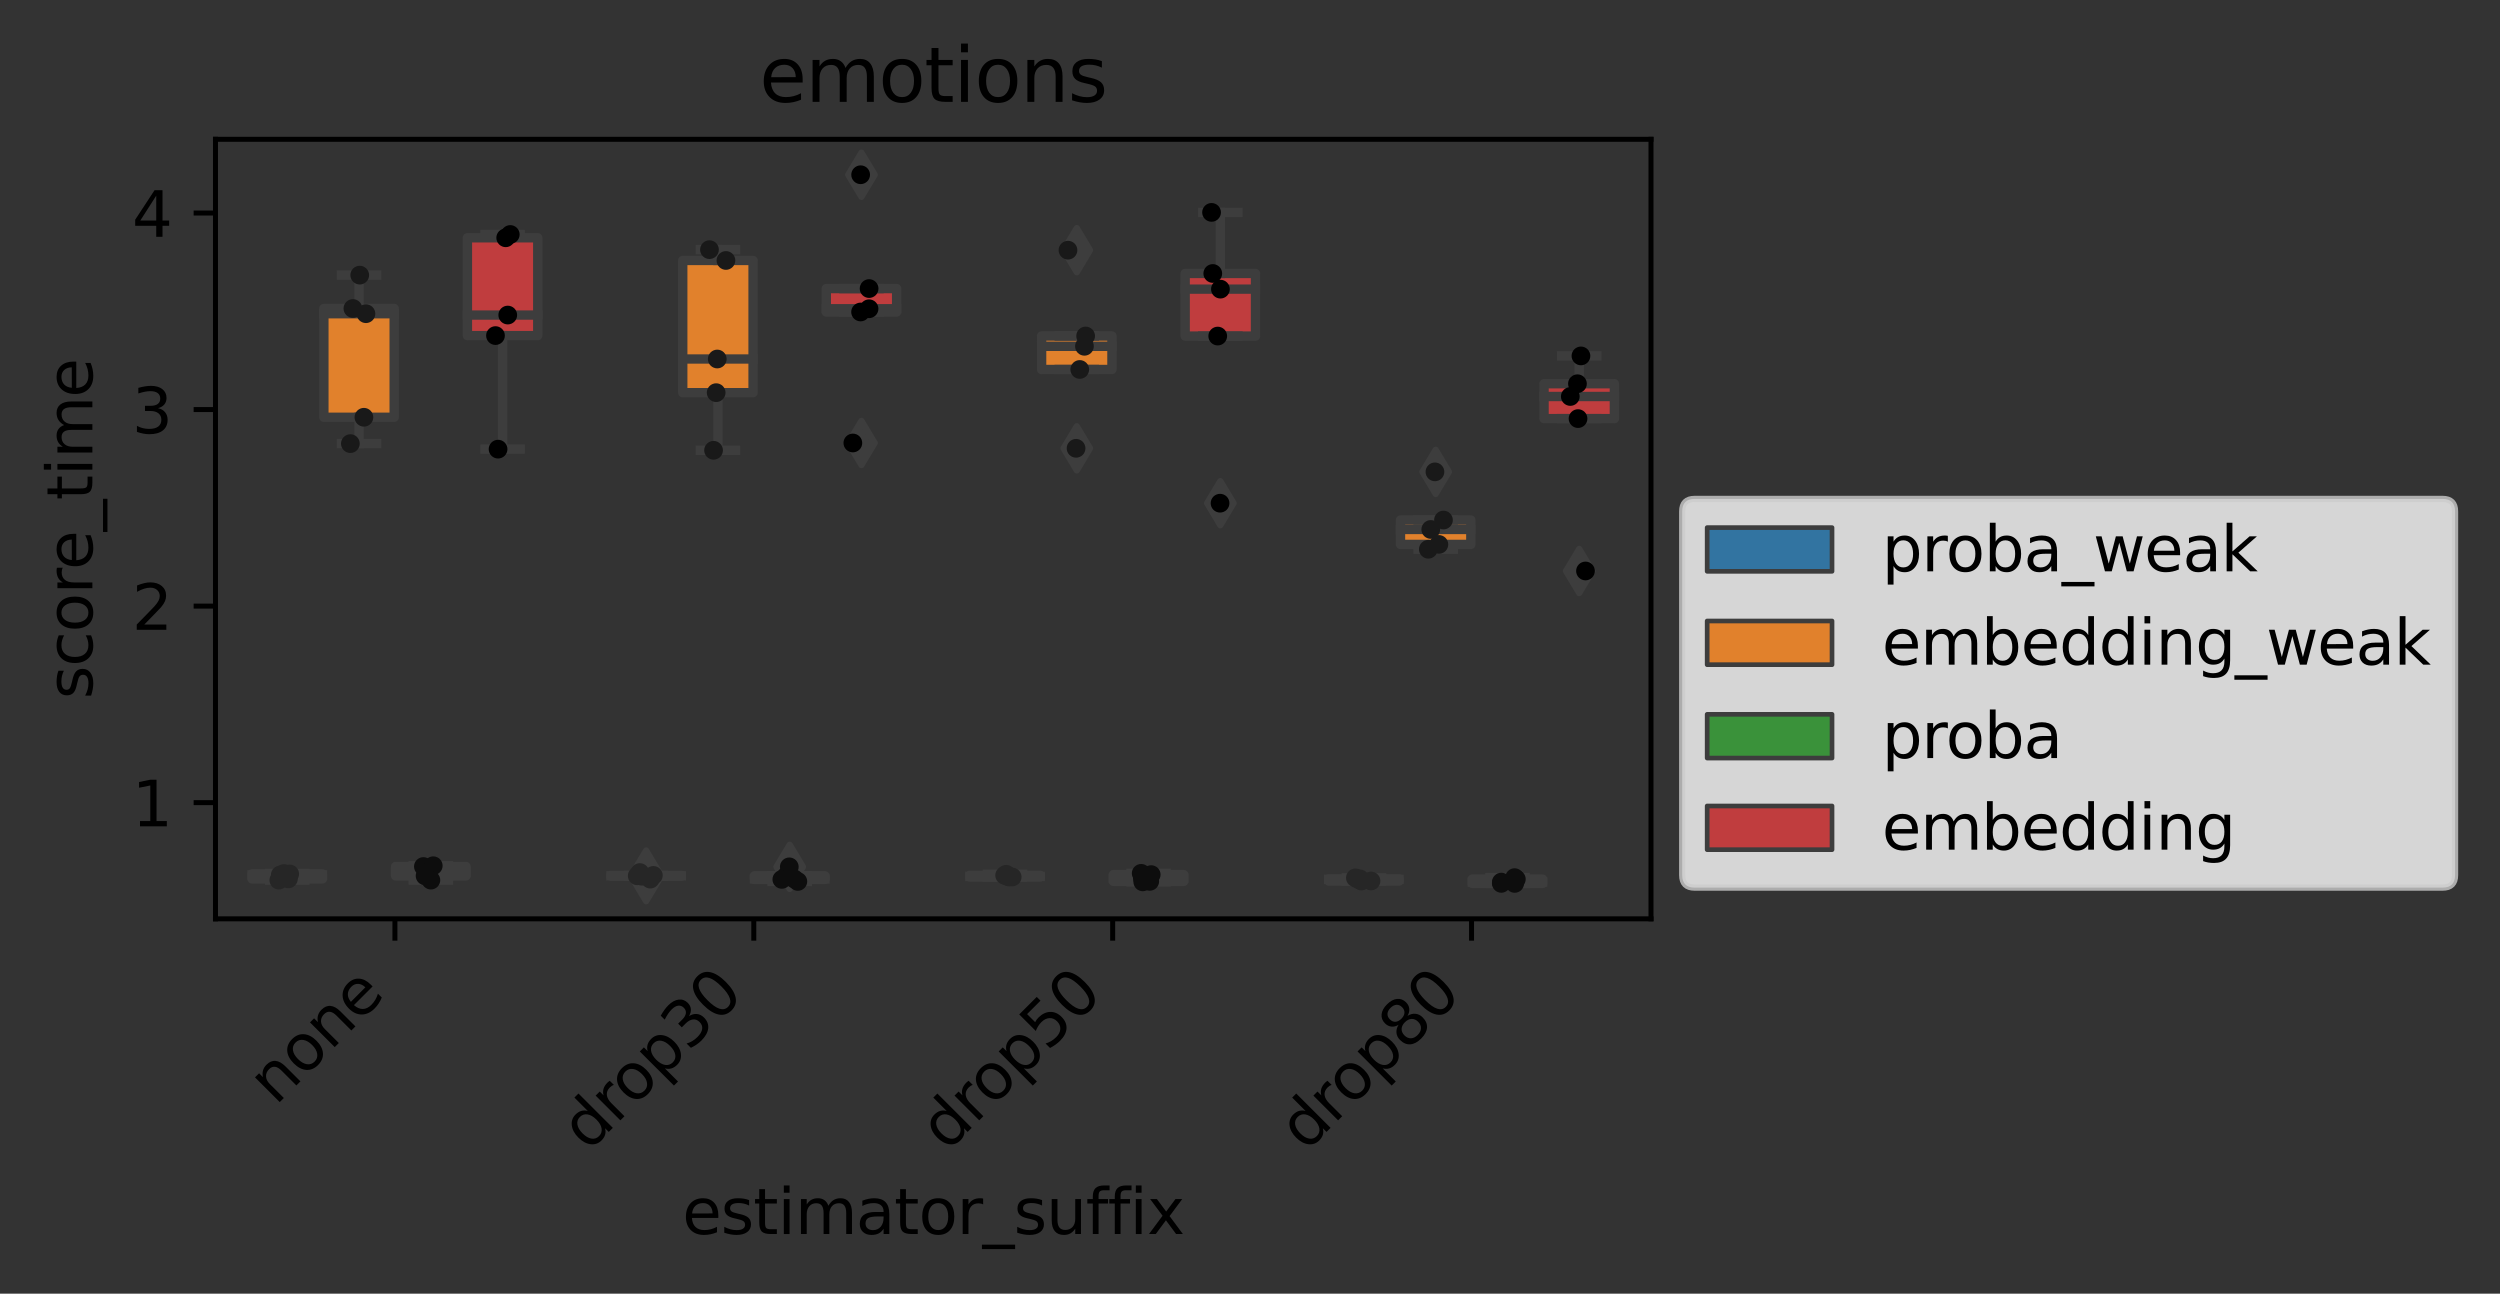 <?xml version="1.0" encoding="utf-8" standalone="no"?>
<!DOCTYPE svg PUBLIC "-//W3C//DTD SVG 1.1//EN"
  "http://www.w3.org/Graphics/SVG/1.1/DTD/svg11.dtd">
<svg xmlns:xlink="http://www.w3.org/1999/xlink" width="400.484pt" height="207.242pt" viewBox="0 0 400.484 207.242" xmlns="http://www.w3.org/2000/svg" version="1.1">
 <rect x="0" y="0" width="400.484" height="207.242" fill="#333333" stroke="none"/>
 <defs>
  <style type="text/css">*{stroke-linejoin: round; stroke-linecap: butt}</style>
 </defs>
 <g id="figure_1">
  <g id="patch_1">
   <path d="M 0 207.242 
L 400.484 207.242 
L 400.484 0 
L 0 0 
L 0 207.242 
z
" style="fill: none"/>
  </g>
  <g id="axes_1">
   <g id="patch_2">
    <path d="M 34.519 147.192 
L 264.478 147.192 
L 264.478 22.318 
L 34.519 22.318 
L 34.519 147.192 
z
" style="fill: none"/>
   </g>
   <g id="patch_3">
    <path d="M 40.383 140.789 
L 51.651 140.789 
L 51.651 140.002 
L 40.383 140.002 
L 40.383 140.789 
z
" clip-path="url(#pb151c467f4)" style="fill: #3274a1; stroke: #3d3d3d; stroke-width: 1.5; stroke-linejoin: miter"/>
   </g>
   <g id="patch_4">
    <path d="M 51.881 66.843 
L 63.149 66.843 
L 63.149 49.42 
L 51.881 49.42 
L 51.881 66.843 
z
" clip-path="url(#pb151c467f4)" style="fill: #e1812c; stroke: #3d3d3d; stroke-width: 1.5; stroke-linejoin: miter"/>
   </g>
   <g id="patch_5">
    <path d="M 63.379 140.308 
L 74.647 140.308 
L 74.647 138.811 
L 63.379 138.811 
L 63.379 140.308 
z
" clip-path="url(#pb151c467f4)" style="fill: #3a923a; stroke: #3d3d3d; stroke-width: 1.5; stroke-linejoin: miter"/>
   </g>
   <g id="patch_6">
    <path d="M 74.877 53.759 
L 86.144 53.759 
L 86.144 38.091 
L 74.877 38.091 
L 74.877 53.759 
z
" clip-path="url(#pb151c467f4)" style="fill: #c03d3e; stroke: #3d3d3d; stroke-width: 1.5; stroke-linejoin: miter"/>
   </g>
   <g id="patch_7">
    <path d="M 97.872 140.364 
L 109.14 140.364 
L 109.14 140.235 
L 97.872 140.235 
L 97.872 140.364 
z
" clip-path="url(#pb151c467f4)" style="fill: #3274a1; stroke: #3d3d3d; stroke-width: 1.5; stroke-linejoin: miter"/>
   </g>
   <g id="patch_8">
    <path d="M 109.37 62.902 
L 120.638 62.902 
L 120.638 41.726 
L 109.37 41.726 
L 109.37 62.902 
z
" clip-path="url(#pb151c467f4)" style="fill: #e1812c; stroke: #3d3d3d; stroke-width: 1.5; stroke-linejoin: miter"/>
   </g>
   <g id="patch_9">
    <path d="M 120.868 140.872 
L 132.136 140.872 
L 132.136 140.299 
L 120.868 140.299 
L 120.868 140.872 
z
" clip-path="url(#pb151c467f4)" style="fill: #3a923a; stroke: #3d3d3d; stroke-width: 1.5; stroke-linejoin: miter"/>
   </g>
   <g id="patch_10">
    <path d="M 132.366 49.978 
L 143.634 49.978 
L 143.634 46.226 
L 132.366 46.226 
L 132.366 49.978 
z
" clip-path="url(#pb151c467f4)" style="fill: #c03d3e; stroke: #3d3d3d; stroke-width: 1.5; stroke-linejoin: miter"/>
   </g>
   <g id="patch_11">
    <path d="M 155.362 140.484 
L 166.63 140.484 
L 166.63 140.224 
L 155.362 140.224 
L 155.362 140.484 
z
" clip-path="url(#pb151c467f4)" style="fill: #3274a1; stroke: #3d3d3d; stroke-width: 1.5; stroke-linejoin: miter"/>
   </g>
   <g id="patch_12">
    <path d="M 166.86 59.186 
L 178.128 59.186 
L 178.128 53.822 
L 166.86 53.822 
L 166.86 59.186 
z
" clip-path="url(#pb151c467f4)" style="fill: #e1812c; stroke: #3d3d3d; stroke-width: 1.5; stroke-linejoin: miter"/>
   </g>
   <g id="patch_13">
    <path d="M 178.358 141.189 
L 189.626 141.189 
L 189.626 140.108 
L 178.358 140.108 
L 178.358 141.189 
z
" clip-path="url(#pb151c467f4)" style="fill: #3a923a; stroke: #3d3d3d; stroke-width: 1.5; stroke-linejoin: miter"/>
   </g>
   <g id="patch_14">
    <path d="M 189.856 53.836 
L 201.124 53.836 
L 201.124 43.809 
L 189.856 43.809 
L 189.856 53.836 
z
" clip-path="url(#pb151c467f4)" style="fill: #c03d3e; stroke: #3d3d3d; stroke-width: 1.5; stroke-linejoin: miter"/>
   </g>
   <g id="patch_15">
    <path d="M 212.852 141.126 
L 224.12 141.126 
L 224.12 140.79 
L 212.852 140.79 
L 212.852 141.126 
z
" clip-path="url(#pb151c467f4)" style="fill: #3274a1; stroke: #3d3d3d; stroke-width: 1.5; stroke-linejoin: miter"/>
   </g>
   <g id="patch_16">
    <path d="M 224.35 87.214 
L 235.618 87.214 
L 235.618 83.307 
L 224.35 83.307 
L 224.35 87.214 
z
" clip-path="url(#pb151c467f4)" style="fill: #e1812c; stroke: #3d3d3d; stroke-width: 1.5; stroke-linejoin: miter"/>
   </g>
   <g id="patch_17">
    <path d="M 235.848 141.512 
L 247.116 141.512 
L 247.116 140.835 
L 235.848 140.835 
L 235.848 141.512 
z
" clip-path="url(#pb151c467f4)" style="fill: #3a923a; stroke: #3d3d3d; stroke-width: 1.5; stroke-linejoin: miter"/>
   </g>
   <g id="patch_18">
    <path d="M 247.346 67.057 
L 258.614 67.057 
L 258.614 61.471 
L 247.346 61.471 
L 247.346 67.057 
z
" clip-path="url(#pb151c467f4)" style="fill: #c03d3e; stroke: #3d3d3d; stroke-width: 1.5; stroke-linejoin: miter"/>
   </g>
   <g id="patch_19">
    <path d="M 63.264 160.058 
L 63.264 160.058 
L 63.264 160.058 
L 63.264 160.058 
z
" clip-path="url(#pb151c467f4)" style="fill: #3274a1; stroke: #3d3d3d; stroke-width: 0.75; stroke-linejoin: miter"/>
   </g>
   <g id="patch_20">
    <path d="M 63.264 160.058 
L 63.264 160.058 
L 63.264 160.058 
L 63.264 160.058 
z
" clip-path="url(#pb151c467f4)" style="fill: #e1812c; stroke: #3d3d3d; stroke-width: 0.75; stroke-linejoin: miter"/>
   </g>
   <g id="patch_21">
    <path d="M 63.264 160.058 
L 63.264 160.058 
L 63.264 160.058 
L 63.264 160.058 
z
" clip-path="url(#pb151c467f4)" style="fill: #3a923a; stroke: #3d3d3d; stroke-width: 0.75; stroke-linejoin: miter"/>
   </g>
   <g id="patch_22">
    <path d="M 63.264 160.058 
L 63.264 160.058 
L 63.264 160.058 
L 63.264 160.058 
z
" clip-path="url(#pb151c467f4)" style="fill: #c03d3e; stroke: #3d3d3d; stroke-width: 0.75; stroke-linejoin: miter"/>
   </g>
   <g id="matplotlib.axis_1">
    <g id="xtick_1">
     <g id="line2d_1">
      <defs>
       <path id="m4d757eb68d" d="M 0 0 
L 0 3.5 
" style="stroke: #000000; stroke-width: 0.8"/>
      </defs>
      <g>
       <use xlink:href="#m4d757eb68d" x="63.264" y="147.192" style="stroke: #000000; stroke-width: 0.8"/>
      </g>
     </g>
     <g id="text_1">
      <!-- none -->
      <g transform="translate(44.153 177.205) rotate(-45) scale(0.1 -0.1)">
       <defs>
        <path id="DejaVuSans-6e" d="M 3513 2113 
L 3513 0 
L 2938 0 
L 2938 2094 
Q 2938 2591 2744 2837 
Q 2550 3084 2163 3084 
Q 1697 3084 1428 2787 
Q 1159 2491 1159 1978 
L 1159 0 
L 581 0 
L 581 3500 
L 1159 3500 
L 1159 2956 
Q 1366 3272 1645 3428 
Q 1925 3584 2291 3584 
Q 2894 3584 3203 3211 
Q 3513 2838 3513 2113 
z
" transform="scale(0.016)"/>
        <path id="DejaVuSans-6f" d="M 1959 3097 
Q 1497 3097 1228 2736 
Q 959 2375 959 1747 
Q 959 1119 1226 758 
Q 1494 397 1959 397 
Q 2419 397 2687 759 
Q 2956 1122 2956 1747 
Q 2956 2369 2687 2733 
Q 2419 3097 1959 3097 
z
M 1959 3584 
Q 2709 3584 3137 3096 
Q 3566 2609 3566 1747 
Q 3566 888 3137 398 
Q 2709 -91 1959 -91 
Q 1206 -91 779 398 
Q 353 888 353 1747 
Q 353 2609 779 3096 
Q 1206 3584 1959 3584 
z
" transform="scale(0.016)"/>
        <path id="DejaVuSans-65" d="M 3597 1894 
L 3597 1613 
L 953 1613 
Q 991 1019 1311 708 
Q 1631 397 2203 397 
Q 2534 397 2845 478 
Q 3156 559 3463 722 
L 3463 178 
Q 3153 47 2828 -22 
Q 2503 -91 2169 -91 
Q 1331 -91 842 396 
Q 353 884 353 1716 
Q 353 2575 817 3079 
Q 1281 3584 2069 3584 
Q 2775 3584 3186 3129 
Q 3597 2675 3597 1894 
z
M 3022 2063 
Q 3016 2534 2758 2815 
Q 2500 3097 2075 3097 
Q 1594 3097 1305 2825 
Q 1016 2553 972 2059 
L 3022 2063 
z
" transform="scale(0.016)"/>
       </defs>
       <use xlink:href="#DejaVuSans-6e"/>
       <use xlink:href="#DejaVuSans-6f" x="63.379"/>
       <use xlink:href="#DejaVuSans-6e" x="124.561"/>
       <use xlink:href="#DejaVuSans-65" x="187.939"/>
      </g>
     </g>
    </g>
    <g id="xtick_2">
     <g id="line2d_2">
      <g>
       <use xlink:href="#m4d757eb68d" x="120.753" y="147.192" style="stroke: #000000; stroke-width: 0.8"/>
      </g>
     </g>
     <g id="text_2">
      <!-- drop30 -->
      <g transform="translate(94.232 184.615) rotate(-45) scale(0.1 -0.1)">
       <defs>
        <path id="DejaVuSans-64" d="M 2906 2969 
L 2906 4863 
L 3481 4863 
L 3481 0 
L 2906 0 
L 2906 525 
Q 2725 213 2448 61 
Q 2172 -91 1784 -91 
Q 1150 -91 751 415 
Q 353 922 353 1747 
Q 353 2572 751 3078 
Q 1150 3584 1784 3584 
Q 2172 3584 2448 3432 
Q 2725 3281 2906 2969 
z
M 947 1747 
Q 947 1113 1208 752 
Q 1469 391 1925 391 
Q 2381 391 2643 752 
Q 2906 1113 2906 1747 
Q 2906 2381 2643 2742 
Q 2381 3103 1925 3103 
Q 1469 3103 1208 2742 
Q 947 2381 947 1747 
z
" transform="scale(0.016)"/>
        <path id="DejaVuSans-72" d="M 2631 2963 
Q 2534 3019 2420 3045 
Q 2306 3072 2169 3072 
Q 1681 3072 1420 2755 
Q 1159 2438 1159 1844 
L 1159 0 
L 581 0 
L 581 3500 
L 1159 3500 
L 1159 2956 
Q 1341 3275 1631 3429 
Q 1922 3584 2338 3584 
Q 2397 3584 2469 3576 
Q 2541 3569 2628 3553 
L 2631 2963 
z
" transform="scale(0.016)"/>
        <path id="DejaVuSans-70" d="M 1159 525 
L 1159 -1331 
L 581 -1331 
L 581 3500 
L 1159 3500 
L 1159 2969 
Q 1341 3281 1617 3432 
Q 1894 3584 2278 3584 
Q 2916 3584 3314 3078 
Q 3713 2572 3713 1747 
Q 3713 922 3314 415 
Q 2916 -91 2278 -91 
Q 1894 -91 1617 61 
Q 1341 213 1159 525 
z
M 3116 1747 
Q 3116 2381 2855 2742 
Q 2594 3103 2138 3103 
Q 1681 3103 1420 2742 
Q 1159 2381 1159 1747 
Q 1159 1113 1420 752 
Q 1681 391 2138 391 
Q 2594 391 2855 752 
Q 3116 1113 3116 1747 
z
" transform="scale(0.016)"/>
        <path id="DejaVuSans-33" d="M 2597 2516 
Q 3050 2419 3304 2112 
Q 3559 1806 3559 1356 
Q 3559 666 3084 287 
Q 2609 -91 1734 -91 
Q 1441 -91 1130 -33 
Q 819 25 488 141 
L 488 750 
Q 750 597 1062 519 
Q 1375 441 1716 441 
Q 2309 441 2620 675 
Q 2931 909 2931 1356 
Q 2931 1769 2642 2001 
Q 2353 2234 1838 2234 
L 1294 2234 
L 1294 2753 
L 1863 2753 
Q 2328 2753 2575 2939 
Q 2822 3125 2822 3475 
Q 2822 3834 2567 4026 
Q 2313 4219 1838 4219 
Q 1578 4219 1281 4162 
Q 984 4106 628 3988 
L 628 4550 
Q 988 4650 1302 4700 
Q 1616 4750 1894 4750 
Q 2613 4750 3031 4423 
Q 3450 4097 3450 3541 
Q 3450 3153 3228 2886 
Q 3006 2619 2597 2516 
z
" transform="scale(0.016)"/>
        <path id="DejaVuSans-30" d="M 2034 4250 
Q 1547 4250 1301 3770 
Q 1056 3291 1056 2328 
Q 1056 1369 1301 889 
Q 1547 409 2034 409 
Q 2525 409 2770 889 
Q 3016 1369 3016 2328 
Q 3016 3291 2770 3770 
Q 2525 4250 2034 4250 
z
M 2034 4750 
Q 2819 4750 3233 4129 
Q 3647 3509 3647 2328 
Q 3647 1150 3233 529 
Q 2819 -91 2034 -91 
Q 1250 -91 836 529 
Q 422 1150 422 2328 
Q 422 3509 836 4129 
Q 1250 4750 2034 4750 
z
" transform="scale(0.016)"/>
       </defs>
       <use xlink:href="#DejaVuSans-64"/>
       <use xlink:href="#DejaVuSans-72" x="63.477"/>
       <use xlink:href="#DejaVuSans-6f" x="102.34"/>
       <use xlink:href="#DejaVuSans-70" x="163.521"/>
       <use xlink:href="#DejaVuSans-33" x="226.998"/>
       <use xlink:href="#DejaVuSans-30" x="290.621"/>
      </g>
     </g>
    </g>
    <g id="xtick_3">
     <g id="line2d_3">
      <g>
       <use xlink:href="#m4d757eb68d" x="178.243" y="147.192" style="stroke: #000000; stroke-width: 0.8"/>
      </g>
     </g>
     <g id="text_3">
      <!-- drop50 -->
      <g transform="translate(151.722 184.615) rotate(-45) scale(0.1 -0.1)">
       <defs>
        <path id="DejaVuSans-35" d="M 691 4666 
L 3169 4666 
L 3169 4134 
L 1269 4134 
L 1269 2991 
Q 1406 3038 1543 3061 
Q 1681 3084 1819 3084 
Q 2600 3084 3056 2656 
Q 3513 2228 3513 1497 
Q 3513 744 3044 326 
Q 2575 -91 1722 -91 
Q 1428 -91 1123 -41 
Q 819 9 494 109 
L 494 744 
Q 775 591 1075 516 
Q 1375 441 1709 441 
Q 2250 441 2565 725 
Q 2881 1009 2881 1497 
Q 2881 1984 2565 2268 
Q 2250 2553 1709 2553 
Q 1456 2553 1204 2497 
Q 953 2441 691 2322 
L 691 4666 
z
" transform="scale(0.016)"/>
       </defs>
       <use xlink:href="#DejaVuSans-64"/>
       <use xlink:href="#DejaVuSans-72" x="63.477"/>
       <use xlink:href="#DejaVuSans-6f" x="102.34"/>
       <use xlink:href="#DejaVuSans-70" x="163.521"/>
       <use xlink:href="#DejaVuSans-35" x="226.998"/>
       <use xlink:href="#DejaVuSans-30" x="290.621"/>
      </g>
     </g>
    </g>
    <g id="xtick_4">
     <g id="line2d_4">
      <g>
       <use xlink:href="#m4d757eb68d" x="235.733" y="147.192" style="stroke: #000000; stroke-width: 0.8"/>
      </g>
     </g>
     <g id="text_4">
      <!-- drop80 -->
      <g transform="translate(209.212 184.615) rotate(-45) scale(0.1 -0.1)">
       <defs>
        <path id="DejaVuSans-38" d="M 2034 2216 
Q 1584 2216 1326 1975 
Q 1069 1734 1069 1313 
Q 1069 891 1326 650 
Q 1584 409 2034 409 
Q 2484 409 2743 651 
Q 3003 894 3003 1313 
Q 3003 1734 2745 1975 
Q 2488 2216 2034 2216 
z
M 1403 2484 
Q 997 2584 770 2862 
Q 544 3141 544 3541 
Q 544 4100 942 4425 
Q 1341 4750 2034 4750 
Q 2731 4750 3128 4425 
Q 3525 4100 3525 3541 
Q 3525 3141 3298 2862 
Q 3072 2584 2669 2484 
Q 3125 2378 3379 2068 
Q 3634 1759 3634 1313 
Q 3634 634 3220 271 
Q 2806 -91 2034 -91 
Q 1263 -91 848 271 
Q 434 634 434 1313 
Q 434 1759 690 2068 
Q 947 2378 1403 2484 
z
M 1172 3481 
Q 1172 3119 1398 2916 
Q 1625 2713 2034 2713 
Q 2441 2713 2670 2916 
Q 2900 3119 2900 3481 
Q 2900 3844 2670 4047 
Q 2441 4250 2034 4250 
Q 1625 4250 1398 4047 
Q 1172 3844 1172 3481 
z
" transform="scale(0.016)"/>
       </defs>
       <use xlink:href="#DejaVuSans-64"/>
       <use xlink:href="#DejaVuSans-72" x="63.477"/>
       <use xlink:href="#DejaVuSans-6f" x="102.34"/>
       <use xlink:href="#DejaVuSans-70" x="163.521"/>
       <use xlink:href="#DejaVuSans-38" x="226.998"/>
       <use xlink:href="#DejaVuSans-30" x="290.621"/>
      </g>
     </g>
    </g>
    <g id="text_5">
     <!-- estimator_suffix -->
     <g transform="translate(109.316 197.684) scale(0.1 -0.1)">
      <defs>
       <path id="DejaVuSans-73" d="M 2834 3397 
L 2834 2853 
Q 2591 2978 2328 3040 
Q 2066 3103 1784 3103 
Q 1356 3103 1142 2972 
Q 928 2841 928 2578 
Q 928 2378 1081 2264 
Q 1234 2150 1697 2047 
L 1894 2003 
Q 2506 1872 2764 1633 
Q 3022 1394 3022 966 
Q 3022 478 2636 193 
Q 2250 -91 1575 -91 
Q 1294 -91 989 -36 
Q 684 19 347 128 
L 347 722 
Q 666 556 975 473 
Q 1284 391 1588 391 
Q 1994 391 2212 530 
Q 2431 669 2431 922 
Q 2431 1156 2273 1281 
Q 2116 1406 1581 1522 
L 1381 1569 
Q 847 1681 609 1914 
Q 372 2147 372 2553 
Q 372 3047 722 3315 
Q 1072 3584 1716 3584 
Q 2034 3584 2315 3537 
Q 2597 3491 2834 3397 
z
" transform="scale(0.016)"/>
       <path id="DejaVuSans-74" d="M 1172 4494 
L 1172 3500 
L 2356 3500 
L 2356 3053 
L 1172 3053 
L 1172 1153 
Q 1172 725 1289 603 
Q 1406 481 1766 481 
L 2356 481 
L 2356 0 
L 1766 0 
Q 1100 0 847 248 
Q 594 497 594 1153 
L 594 3053 
L 172 3053 
L 172 3500 
L 594 3500 
L 594 4494 
L 1172 4494 
z
" transform="scale(0.016)"/>
       <path id="DejaVuSans-69" d="M 603 3500 
L 1178 3500 
L 1178 0 
L 603 0 
L 603 3500 
z
M 603 4863 
L 1178 4863 
L 1178 4134 
L 603 4134 
L 603 4863 
z
" transform="scale(0.016)"/>
       <path id="DejaVuSans-6d" d="M 3328 2828 
Q 3544 3216 3844 3400 
Q 4144 3584 4550 3584 
Q 5097 3584 5394 3201 
Q 5691 2819 5691 2113 
L 5691 0 
L 5113 0 
L 5113 2094 
Q 5113 2597 4934 2840 
Q 4756 3084 4391 3084 
Q 3944 3084 3684 2787 
Q 3425 2491 3425 1978 
L 3425 0 
L 2847 0 
L 2847 2094 
Q 2847 2600 2669 2842 
Q 2491 3084 2119 3084 
Q 1678 3084 1418 2786 
Q 1159 2488 1159 1978 
L 1159 0 
L 581 0 
L 581 3500 
L 1159 3500 
L 1159 2956 
Q 1356 3278 1631 3431 
Q 1906 3584 2284 3584 
Q 2666 3584 2933 3390 
Q 3200 3197 3328 2828 
z
" transform="scale(0.016)"/>
       <path id="DejaVuSans-61" d="M 2194 1759 
Q 1497 1759 1228 1600 
Q 959 1441 959 1056 
Q 959 750 1161 570 
Q 1363 391 1709 391 
Q 2188 391 2477 730 
Q 2766 1069 2766 1631 
L 2766 1759 
L 2194 1759 
z
M 3341 1997 
L 3341 0 
L 2766 0 
L 2766 531 
Q 2569 213 2275 61 
Q 1981 -91 1556 -91 
Q 1019 -91 701 211 
Q 384 513 384 1019 
Q 384 1609 779 1909 
Q 1175 2209 1959 2209 
L 2766 2209 
L 2766 2266 
Q 2766 2663 2505 2880 
Q 2244 3097 1772 3097 
Q 1472 3097 1187 3025 
Q 903 2953 641 2809 
L 641 3341 
Q 956 3463 1253 3523 
Q 1550 3584 1831 3584 
Q 2591 3584 2966 3190 
Q 3341 2797 3341 1997 
z
" transform="scale(0.016)"/>
       <path id="DejaVuSans-5f" d="M 3263 -1063 
L 3263 -1509 
L -63 -1509 
L -63 -1063 
L 3263 -1063 
z
" transform="scale(0.016)"/>
       <path id="DejaVuSans-75" d="M 544 1381 
L 544 3500 
L 1119 3500 
L 1119 1403 
Q 1119 906 1312 657 
Q 1506 409 1894 409 
Q 2359 409 2629 706 
Q 2900 1003 2900 1516 
L 2900 3500 
L 3475 3500 
L 3475 0 
L 2900 0 
L 2900 538 
Q 2691 219 2414 64 
Q 2138 -91 1772 -91 
Q 1169 -91 856 284 
Q 544 659 544 1381 
z
M 1991 3584 
L 1991 3584 
z
" transform="scale(0.016)"/>
       <path id="DejaVuSans-66" d="M 2375 4863 
L 2375 4384 
L 1825 4384 
Q 1516 4384 1395 4259 
Q 1275 4134 1275 3809 
L 1275 3500 
L 2222 3500 
L 2222 3053 
L 1275 3053 
L 1275 0 
L 697 0 
L 697 3053 
L 147 3053 
L 147 3500 
L 697 3500 
L 697 3744 
Q 697 4328 969 4595 
Q 1241 4863 1831 4863 
L 2375 4863 
z
" transform="scale(0.016)"/>
       <path id="DejaVuSans-78" d="M 3513 3500 
L 2247 1797 
L 3578 0 
L 2900 0 
L 1881 1375 
L 863 0 
L 184 0 
L 1544 1831 
L 300 3500 
L 978 3500 
L 1906 2253 
L 2834 3500 
L 3513 3500 
z
" transform="scale(0.016)"/>
      </defs>
      <use xlink:href="#DejaVuSans-65"/>
      <use xlink:href="#DejaVuSans-73" x="61.523"/>
      <use xlink:href="#DejaVuSans-74" x="113.623"/>
      <use xlink:href="#DejaVuSans-69" x="152.832"/>
      <use xlink:href="#DejaVuSans-6d" x="180.615"/>
      <use xlink:href="#DejaVuSans-61" x="278.027"/>
      <use xlink:href="#DejaVuSans-74" x="339.307"/>
      <use xlink:href="#DejaVuSans-6f" x="378.516"/>
      <use xlink:href="#DejaVuSans-72" x="439.697"/>
      <use xlink:href="#DejaVuSans-5f" x="480.811"/>
      <use xlink:href="#DejaVuSans-73" x="530.811"/>
      <use xlink:href="#DejaVuSans-75" x="582.91"/>
      <use xlink:href="#DejaVuSans-66" x="646.289"/>
      <use xlink:href="#DejaVuSans-66" x="681.494"/>
      <use xlink:href="#DejaVuSans-69" x="716.699"/>
      <use xlink:href="#DejaVuSans-78" x="744.482"/>
     </g>
    </g>
   </g>
   <g id="matplotlib.axis_2">
    <g id="ytick_1">
     <g id="line2d_5">
      <defs>
       <path id="m18ddf715b2" d="M 0 0 
L -3.5 0 
" style="stroke: #000000; stroke-width: 0.8"/>
      </defs>
      <g>
       <use xlink:href="#m18ddf715b2" x="34.519" y="128.576" style="stroke: #000000; stroke-width: 0.8"/>
      </g>
     </g>
     <g id="text_6">
      <!-- 1 -->
      <g transform="translate(21.156 132.375) scale(0.1 -0.1)">
       <defs>
        <path id="DejaVuSans-31" d="M 794 531 
L 1825 531 
L 1825 4091 
L 703 3866 
L 703 4441 
L 1819 4666 
L 2450 4666 
L 2450 531 
L 3481 531 
L 3481 0 
L 794 0 
L 794 531 
z
" transform="scale(0.016)"/>
       </defs>
       <use xlink:href="#DejaVuSans-31"/>
      </g>
     </g>
    </g>
    <g id="ytick_2">
     <g id="line2d_6">
      <g>
       <use xlink:href="#m18ddf715b2" x="34.519" y="97.094" style="stroke: #000000; stroke-width: 0.8"/>
      </g>
     </g>
     <g id="text_7">
      <!-- 2 -->
      <g transform="translate(21.156 100.893) scale(0.1 -0.1)">
       <defs>
        <path id="DejaVuSans-32" d="M 1228 531 
L 3431 531 
L 3431 0 
L 469 0 
L 469 531 
Q 828 903 1448 1529 
Q 2069 2156 2228 2338 
Q 2531 2678 2651 2914 
Q 2772 3150 2772 3378 
Q 2772 3750 2511 3984 
Q 2250 4219 1831 4219 
Q 1534 4219 1204 4116 
Q 875 4013 500 3803 
L 500 4441 
Q 881 4594 1212 4672 
Q 1544 4750 1819 4750 
Q 2544 4750 2975 4387 
Q 3406 4025 3406 3419 
Q 3406 3131 3298 2873 
Q 3191 2616 2906 2266 
Q 2828 2175 2409 1742 
Q 1991 1309 1228 531 
z
" transform="scale(0.016)"/>
       </defs>
       <use xlink:href="#DejaVuSans-32"/>
      </g>
     </g>
    </g>
    <g id="ytick_3">
     <g id="line2d_7">
      <g>
       <use xlink:href="#m18ddf715b2" x="34.519" y="65.612" style="stroke: #000000; stroke-width: 0.8"/>
      </g>
     </g>
     <g id="text_8">
      <!-- 3 -->
      <g transform="translate(21.156 69.412) scale(0.1 -0.1)">
       <use xlink:href="#DejaVuSans-33"/>
      </g>
     </g>
    </g>
    <g id="ytick_4">
     <g id="line2d_8">
      <g>
       <use xlink:href="#m18ddf715b2" x="34.519" y="34.13" style="stroke: #000000; stroke-width: 0.8"/>
      </g>
     </g>
     <g id="text_9">
      <!-- 4 -->
      <g transform="translate(21.156 37.93) scale(0.1 -0.1)">
       <defs>
        <path id="DejaVuSans-34" d="M 2419 4116 
L 825 1625 
L 2419 1625 
L 2419 4116 
z
M 2253 4666 
L 3047 4666 
L 3047 1625 
L 3713 1625 
L 3713 1100 
L 3047 1100 
L 3047 0 
L 2419 0 
L 2419 1100 
L 313 1100 
L 313 1709 
L 2253 4666 
z
" transform="scale(0.016)"/>
       </defs>
       <use xlink:href="#DejaVuSans-34"/>
      </g>
     </g>
    </g>
    <g id="text_10">
     <!-- score_time -->
     <g transform="translate(14.798 111.984) rotate(-90) scale(0.1 -0.1)">
      <defs>
       <path id="DejaVuSans-63" d="M 3122 3366 
L 3122 2828 
Q 2878 2963 2633 3030 
Q 2388 3097 2138 3097 
Q 1578 3097 1268 2742 
Q 959 2388 959 1747 
Q 959 1106 1268 751 
Q 1578 397 2138 397 
Q 2388 397 2633 464 
Q 2878 531 3122 666 
L 3122 134 
Q 2881 22 2623 -34 
Q 2366 -91 2075 -91 
Q 1284 -91 818 406 
Q 353 903 353 1747 
Q 353 2603 823 3093 
Q 1294 3584 2113 3584 
Q 2378 3584 2631 3529 
Q 2884 3475 3122 3366 
z
" transform="scale(0.016)"/>
      </defs>
      <use xlink:href="#DejaVuSans-73"/>
      <use xlink:href="#DejaVuSans-63" x="52.1"/>
      <use xlink:href="#DejaVuSans-6f" x="107.08"/>
      <use xlink:href="#DejaVuSans-72" x="168.262"/>
      <use xlink:href="#DejaVuSans-65" x="207.125"/>
      <use xlink:href="#DejaVuSans-5f" x="268.648"/>
      <use xlink:href="#DejaVuSans-74" x="318.648"/>
      <use xlink:href="#DejaVuSans-69" x="357.857"/>
      <use xlink:href="#DejaVuSans-6d" x="385.641"/>
      <use xlink:href="#DejaVuSans-65" x="483.053"/>
     </g>
    </g>
   </g>
   <g id="line2d_9">
    <path d="M 46.017 140.789 
L 46.017 140.992 
" clip-path="url(#pb151c467f4)" style="fill: none; stroke: #3d3d3d; stroke-width: 1.5; stroke-linecap: square"/>
   </g>
   <g id="line2d_10">
    <path d="M 46.017 140.002 
L 46.017 139.931 
" clip-path="url(#pb151c467f4)" style="fill: none; stroke: #3d3d3d; stroke-width: 1.5; stroke-linecap: square"/>
   </g>
   <g id="line2d_11">
    <path d="M 43.2 140.992 
L 48.834 140.992 
" clip-path="url(#pb151c467f4)" style="fill: none; stroke: #3d3d3d; stroke-width: 1.5; stroke-linecap: square"/>
   </g>
   <g id="line2d_12">
    <path d="M 43.2 139.931 
L 48.834 139.931 
" clip-path="url(#pb151c467f4)" style="fill: none; stroke: #3d3d3d; stroke-width: 1.5; stroke-linecap: square"/>
   </g>
   <g id="line2d_13"/>
   <g id="line2d_14">
    <path d="M 57.515 66.843 
L 57.515 71.064 
" clip-path="url(#pb151c467f4)" style="fill: none; stroke: #3d3d3d; stroke-width: 1.5; stroke-linecap: square"/>
   </g>
   <g id="line2d_15">
    <path d="M 57.515 49.42 
L 57.515 44.074 
" clip-path="url(#pb151c467f4)" style="fill: none; stroke: #3d3d3d; stroke-width: 1.5; stroke-linecap: square"/>
   </g>
   <g id="line2d_16">
    <path d="M 54.698 71.064 
L 60.332 71.064 
" clip-path="url(#pb151c467f4)" style="fill: none; stroke: #3d3d3d; stroke-width: 1.5; stroke-linecap: square"/>
   </g>
   <g id="line2d_17">
    <path d="M 54.698 44.074 
L 60.332 44.074 
" clip-path="url(#pb151c467f4)" style="fill: none; stroke: #3d3d3d; stroke-width: 1.5; stroke-linecap: square"/>
   </g>
   <g id="line2d_18"/>
   <g id="line2d_19">
    <path d="M 69.013 140.308 
L 69.013 140.993 
" clip-path="url(#pb151c467f4)" style="fill: none; stroke: #3d3d3d; stroke-width: 1.5; stroke-linecap: square"/>
   </g>
   <g id="line2d_20">
    <path d="M 69.013 138.811 
L 69.013 138.685 
" clip-path="url(#pb151c467f4)" style="fill: none; stroke: #3d3d3d; stroke-width: 1.5; stroke-linecap: square"/>
   </g>
   <g id="line2d_21">
    <path d="M 66.196 140.993 
L 71.83 140.993 
" clip-path="url(#pb151c467f4)" style="fill: none; stroke: #3d3d3d; stroke-width: 1.5; stroke-linecap: square"/>
   </g>
   <g id="line2d_22">
    <path d="M 66.196 138.685 
L 71.83 138.685 
" clip-path="url(#pb151c467f4)" style="fill: none; stroke: #3d3d3d; stroke-width: 1.5; stroke-linecap: square"/>
   </g>
   <g id="line2d_23"/>
   <g id="line2d_24">
    <path d="M 80.51 53.759 
L 80.51 71.951 
" clip-path="url(#pb151c467f4)" style="fill: none; stroke: #3d3d3d; stroke-width: 1.5; stroke-linecap: square"/>
   </g>
   <g id="line2d_25">
    <path d="M 80.51 38.091 
L 80.51 37.564 
" clip-path="url(#pb151c467f4)" style="fill: none; stroke: #3d3d3d; stroke-width: 1.5; stroke-linecap: square"/>
   </g>
   <g id="line2d_26">
    <path d="M 77.694 71.951 
L 83.327 71.951 
" clip-path="url(#pb151c467f4)" style="fill: none; stroke: #3d3d3d; stroke-width: 1.5; stroke-linecap: square"/>
   </g>
   <g id="line2d_27">
    <path d="M 77.694 37.564 
L 83.327 37.564 
" clip-path="url(#pb151c467f4)" style="fill: none; stroke: #3d3d3d; stroke-width: 1.5; stroke-linecap: square"/>
   </g>
   <g id="line2d_28"/>
   <g id="line2d_29">
    <path d="M 103.506 140.364 
L 103.506 140.364 
" clip-path="url(#pb151c467f4)" style="fill: none; stroke: #3d3d3d; stroke-width: 1.5; stroke-linecap: square"/>
   </g>
   <g id="line2d_30">
    <path d="M 103.506 140.235 
L 103.506 140.235 
" clip-path="url(#pb151c467f4)" style="fill: none; stroke: #3d3d3d; stroke-width: 1.5; stroke-linecap: square"/>
   </g>
   <g id="line2d_31">
    <path d="M 100.689 140.364 
L 106.323 140.364 
" clip-path="url(#pb151c467f4)" style="fill: none; stroke: #3d3d3d; stroke-width: 1.5; stroke-linecap: square"/>
   </g>
   <g id="line2d_32">
    <path d="M 100.689 140.235 
L 106.323 140.235 
" clip-path="url(#pb151c467f4)" style="fill: none; stroke: #3d3d3d; stroke-width: 1.5; stroke-linecap: square"/>
   </g>
   <g id="line2d_33">
    <defs>
     <path id="mdbbf477d70" d="M -0 3.536 
L 2.121 0 
L -0 -3.536 
L -2.121 -0 
z
" style="stroke: #3d3d3d; stroke-linejoin: miter"/>
    </defs>
    <g clip-path="url(#pb151c467f4)">
     <use xlink:href="#mdbbf477d70" x="103.506" y="140.832" style="fill: #3d3d3d; stroke: #3d3d3d; stroke-linejoin: miter"/>
     <use xlink:href="#mdbbf477d70" x="103.506" y="139.776" style="fill: #3d3d3d; stroke: #3d3d3d; stroke-linejoin: miter"/>
    </g>
   </g>
   <g id="line2d_34">
    <path d="M 115.004 62.902 
L 115.004 72.135 
" clip-path="url(#pb151c467f4)" style="fill: none; stroke: #3d3d3d; stroke-width: 1.5; stroke-linecap: square"/>
   </g>
   <g id="line2d_35">
    <path d="M 115.004 41.726 
L 115.004 39.99 
" clip-path="url(#pb151c467f4)" style="fill: none; stroke: #3d3d3d; stroke-width: 1.5; stroke-linecap: square"/>
   </g>
   <g id="line2d_36">
    <path d="M 112.187 72.135 
L 117.821 72.135 
" clip-path="url(#pb151c467f4)" style="fill: none; stroke: #3d3d3d; stroke-width: 1.5; stroke-linecap: square"/>
   </g>
   <g id="line2d_37">
    <path d="M 112.187 39.99 
L 117.821 39.99 
" clip-path="url(#pb151c467f4)" style="fill: none; stroke: #3d3d3d; stroke-width: 1.5; stroke-linecap: square"/>
   </g>
   <g id="line2d_38"/>
   <g id="line2d_39">
    <path d="M 126.502 140.872 
L 126.502 141.202 
" clip-path="url(#pb151c467f4)" style="fill: none; stroke: #3d3d3d; stroke-width: 1.5; stroke-linecap: square"/>
   </g>
   <g id="line2d_40">
    <path d="M 126.502 140.299 
L 126.502 140.299 
" clip-path="url(#pb151c467f4)" style="fill: none; stroke: #3d3d3d; stroke-width: 1.5; stroke-linecap: square"/>
   </g>
   <g id="line2d_41">
    <path d="M 123.685 141.202 
L 129.319 141.202 
" clip-path="url(#pb151c467f4)" style="fill: none; stroke: #3d3d3d; stroke-width: 1.5; stroke-linecap: square"/>
   </g>
   <g id="line2d_42">
    <path d="M 123.685 140.299 
L 129.319 140.299 
" clip-path="url(#pb151c467f4)" style="fill: none; stroke: #3d3d3d; stroke-width: 1.5; stroke-linecap: square"/>
   </g>
   <g id="line2d_43">
    <g clip-path="url(#pb151c467f4)">
     <use xlink:href="#mdbbf477d70" x="126.502" y="138.863" style="fill: #3d3d3d; stroke: #3d3d3d; stroke-linejoin: miter"/>
    </g>
   </g>
   <g id="line2d_44">
    <path d="M 138 49.978 
L 138 49.978 
" clip-path="url(#pb151c467f4)" style="fill: none; stroke: #3d3d3d; stroke-width: 1.5; stroke-linecap: square"/>
   </g>
   <g id="line2d_45">
    <path d="M 138 46.226 
L 138 46.226 
" clip-path="url(#pb151c467f4)" style="fill: none; stroke: #3d3d3d; stroke-width: 1.5; stroke-linecap: square"/>
   </g>
   <g id="line2d_46">
    <path d="M 135.183 49.978 
L 140.817 49.978 
" clip-path="url(#pb151c467f4)" style="fill: none; stroke: #3d3d3d; stroke-width: 1.5; stroke-linecap: square"/>
   </g>
   <g id="line2d_47">
    <path d="M 135.183 46.226 
L 140.817 46.226 
" clip-path="url(#pb151c467f4)" style="fill: none; stroke: #3d3d3d; stroke-width: 1.5; stroke-linecap: square"/>
   </g>
   <g id="line2d_48">
    <g clip-path="url(#pb151c467f4)">
     <use xlink:href="#mdbbf477d70" x="138" y="70.963" style="fill: #3d3d3d; stroke: #3d3d3d; stroke-linejoin: miter"/>
     <use xlink:href="#mdbbf477d70" x="138" y="27.994" style="fill: #3d3d3d; stroke: #3d3d3d; stroke-linejoin: miter"/>
    </g>
   </g>
   <g id="line2d_49">
    <path d="M 160.996 140.484 
L 160.996 140.491 
" clip-path="url(#pb151c467f4)" style="fill: none; stroke: #3d3d3d; stroke-width: 1.5; stroke-linecap: square"/>
   </g>
   <g id="line2d_50">
    <path d="M 160.996 140.224 
L 160.996 140.054 
" clip-path="url(#pb151c467f4)" style="fill: none; stroke: #3d3d3d; stroke-width: 1.5; stroke-linecap: square"/>
   </g>
   <g id="line2d_51">
    <path d="M 158.179 140.491 
L 163.813 140.491 
" clip-path="url(#pb151c467f4)" style="fill: none; stroke: #3d3d3d; stroke-width: 1.5; stroke-linecap: square"/>
   </g>
   <g id="line2d_52">
    <path d="M 158.179 140.054 
L 163.813 140.054 
" clip-path="url(#pb151c467f4)" style="fill: none; stroke: #3d3d3d; stroke-width: 1.5; stroke-linecap: square"/>
   </g>
   <g id="line2d_53"/>
   <g id="line2d_54">
    <path d="M 172.494 59.186 
L 172.494 59.186 
" clip-path="url(#pb151c467f4)" style="fill: none; stroke: #3d3d3d; stroke-width: 1.5; stroke-linecap: square"/>
   </g>
   <g id="line2d_55">
    <path d="M 172.494 53.822 
L 172.494 53.822 
" clip-path="url(#pb151c467f4)" style="fill: none; stroke: #3d3d3d; stroke-width: 1.5; stroke-linecap: square"/>
   </g>
   <g id="line2d_56">
    <path d="M 169.677 59.186 
L 175.311 59.186 
" clip-path="url(#pb151c467f4)" style="fill: none; stroke: #3d3d3d; stroke-width: 1.5; stroke-linecap: square"/>
   </g>
   <g id="line2d_57">
    <path d="M 169.677 53.822 
L 175.311 53.822 
" clip-path="url(#pb151c467f4)" style="fill: none; stroke: #3d3d3d; stroke-width: 1.5; stroke-linecap: square"/>
   </g>
   <g id="line2d_58">
    <g clip-path="url(#pb151c467f4)">
     <use xlink:href="#mdbbf477d70" x="172.494" y="71.817" style="fill: #3d3d3d; stroke: #3d3d3d; stroke-linejoin: miter"/>
     <use xlink:href="#mdbbf477d70" x="172.494" y="40.077" style="fill: #3d3d3d; stroke: #3d3d3d; stroke-linejoin: miter"/>
    </g>
   </g>
   <g id="line2d_59">
    <path d="M 183.992 141.189 
L 183.992 141.269 
" clip-path="url(#pb151c467f4)" style="fill: none; stroke: #3d3d3d; stroke-width: 1.5; stroke-linecap: square"/>
   </g>
   <g id="line2d_60">
    <path d="M 183.992 140.108 
L 183.992 139.902 
" clip-path="url(#pb151c467f4)" style="fill: none; stroke: #3d3d3d; stroke-width: 1.5; stroke-linecap: square"/>
   </g>
   <g id="line2d_61">
    <path d="M 181.175 141.269 
L 186.809 141.269 
" clip-path="url(#pb151c467f4)" style="fill: none; stroke: #3d3d3d; stroke-width: 1.5; stroke-linecap: square"/>
   </g>
   <g id="line2d_62">
    <path d="M 181.175 139.902 
L 186.809 139.902 
" clip-path="url(#pb151c467f4)" style="fill: none; stroke: #3d3d3d; stroke-width: 1.5; stroke-linecap: square"/>
   </g>
   <g id="line2d_63"/>
   <g id="line2d_64">
    <path d="M 195.49 53.836 
L 195.49 53.836 
" clip-path="url(#pb151c467f4)" style="fill: none; stroke: #3d3d3d; stroke-width: 1.5; stroke-linecap: square"/>
   </g>
   <g id="line2d_65">
    <path d="M 195.49 43.809 
L 195.49 34.023 
" clip-path="url(#pb151c467f4)" style="fill: none; stroke: #3d3d3d; stroke-width: 1.5; stroke-linecap: square"/>
   </g>
   <g id="line2d_66">
    <path d="M 192.673 53.836 
L 198.307 53.836 
" clip-path="url(#pb151c467f4)" style="fill: none; stroke: #3d3d3d; stroke-width: 1.5; stroke-linecap: square"/>
   </g>
   <g id="line2d_67">
    <path d="M 192.673 34.023 
L 198.307 34.023 
" clip-path="url(#pb151c467f4)" style="fill: none; stroke: #3d3d3d; stroke-width: 1.5; stroke-linecap: square"/>
   </g>
   <g id="line2d_68">
    <g clip-path="url(#pb151c467f4)">
     <use xlink:href="#mdbbf477d70" x="195.49" y="80.608" style="fill: #3d3d3d; stroke: #3d3d3d; stroke-linejoin: miter"/>
    </g>
   </g>
   <g id="line2d_69">
    <path d="M 218.486 141.126 
L 218.486 141.137 
" clip-path="url(#pb151c467f4)" style="fill: none; stroke: #3d3d3d; stroke-width: 1.5; stroke-linecap: square"/>
   </g>
   <g id="line2d_70">
    <path d="M 218.486 140.79 
L 218.486 140.627 
" clip-path="url(#pb151c467f4)" style="fill: none; stroke: #3d3d3d; stroke-width: 1.5; stroke-linecap: square"/>
   </g>
   <g id="line2d_71">
    <path d="M 215.669 141.137 
L 221.303 141.137 
" clip-path="url(#pb151c467f4)" style="fill: none; stroke: #3d3d3d; stroke-width: 1.5; stroke-linecap: square"/>
   </g>
   <g id="line2d_72">
    <path d="M 215.669 140.627 
L 221.303 140.627 
" clip-path="url(#pb151c467f4)" style="fill: none; stroke: #3d3d3d; stroke-width: 1.5; stroke-linecap: square"/>
   </g>
   <g id="line2d_73"/>
   <g id="line2d_74">
    <path d="M 229.984 87.214 
L 229.984 87.987 
" clip-path="url(#pb151c467f4)" style="fill: none; stroke: #3d3d3d; stroke-width: 1.5; stroke-linecap: square"/>
   </g>
   <g id="line2d_75">
    <path d="M 229.984 83.307 
L 229.984 83.307 
" clip-path="url(#pb151c467f4)" style="fill: none; stroke: #3d3d3d; stroke-width: 1.5; stroke-linecap: square"/>
   </g>
   <g id="line2d_76">
    <path d="M 227.167 87.987 
L 232.801 87.987 
" clip-path="url(#pb151c467f4)" style="fill: none; stroke: #3d3d3d; stroke-width: 1.5; stroke-linecap: square"/>
   </g>
   <g id="line2d_77">
    <path d="M 227.167 83.307 
L 232.801 83.307 
" clip-path="url(#pb151c467f4)" style="fill: none; stroke: #3d3d3d; stroke-width: 1.5; stroke-linecap: square"/>
   </g>
   <g id="line2d_78">
    <g clip-path="url(#pb151c467f4)">
     <use xlink:href="#mdbbf477d70" x="229.984" y="75.59" style="fill: #3d3d3d; stroke: #3d3d3d; stroke-linejoin: miter"/>
    </g>
   </g>
   <g id="line2d_79">
    <path d="M 241.482 141.512 
L 241.482 141.516 
" clip-path="url(#pb151c467f4)" style="fill: none; stroke: #3d3d3d; stroke-width: 1.5; stroke-linecap: square"/>
   </g>
   <g id="line2d_80">
    <path d="M 241.482 140.835 
L 241.482 140.591 
" clip-path="url(#pb151c467f4)" style="fill: none; stroke: #3d3d3d; stroke-width: 1.5; stroke-linecap: square"/>
   </g>
   <g id="line2d_81">
    <path d="M 238.665 141.516 
L 244.299 141.516 
" clip-path="url(#pb151c467f4)" style="fill: none; stroke: #3d3d3d; stroke-width: 1.5; stroke-linecap: square"/>
   </g>
   <g id="line2d_82">
    <path d="M 238.665 140.591 
L 244.299 140.591 
" clip-path="url(#pb151c467f4)" style="fill: none; stroke: #3d3d3d; stroke-width: 1.5; stroke-linecap: square"/>
   </g>
   <g id="line2d_83"/>
   <g id="line2d_84">
    <path d="M 252.98 67.057 
L 252.98 67.057 
" clip-path="url(#pb151c467f4)" style="fill: none; stroke: #3d3d3d; stroke-width: 1.5; stroke-linecap: square"/>
   </g>
   <g id="line2d_85">
    <path d="M 252.98 61.471 
L 252.98 57.015 
" clip-path="url(#pb151c467f4)" style="fill: none; stroke: #3d3d3d; stroke-width: 1.5; stroke-linecap: square"/>
   </g>
   <g id="line2d_86">
    <path d="M 250.163 67.057 
L 255.797 67.057 
" clip-path="url(#pb151c467f4)" style="fill: none; stroke: #3d3d3d; stroke-width: 1.5; stroke-linecap: square"/>
   </g>
   <g id="line2d_87">
    <path d="M 250.163 57.015 
L 255.797 57.015 
" clip-path="url(#pb151c467f4)" style="fill: none; stroke: #3d3d3d; stroke-width: 1.5; stroke-linecap: square"/>
   </g>
   <g id="line2d_88">
    <g clip-path="url(#pb151c467f4)">
     <use xlink:href="#mdbbf477d70" x="252.98" y="91.467" style="fill: #3d3d3d; stroke: #3d3d3d; stroke-linejoin: miter"/>
    </g>
   </g>
   <g id="line2d_89">
    <path d="M 40.383 140.157 
L 51.651 140.157 
" clip-path="url(#pb151c467f4)" style="fill: none; stroke: #3d3d3d; stroke-width: 1.5; stroke-linecap: square"/>
   </g>
   <g id="line2d_90">
    <path d="M 51.881 50.253 
L 63.149 50.253 
" clip-path="url(#pb151c467f4)" style="fill: none; stroke: #3d3d3d; stroke-width: 1.5; stroke-linecap: square"/>
   </g>
   <g id="line2d_91">
    <path d="M 63.379 139.666 
L 74.647 139.666 
" clip-path="url(#pb151c467f4)" style="fill: none; stroke: #3d3d3d; stroke-width: 1.5; stroke-linecap: square"/>
   </g>
   <g id="line2d_92">
    <path d="M 74.877 50.47 
L 86.144 50.47 
" clip-path="url(#pb151c467f4)" style="fill: none; stroke: #3d3d3d; stroke-width: 1.5; stroke-linecap: square"/>
   </g>
   <g id="line2d_93">
    <path d="M 97.872 140.299 
L 109.14 140.299 
" clip-path="url(#pb151c467f4)" style="fill: none; stroke: #3d3d3d; stroke-width: 1.5; stroke-linecap: square"/>
   </g>
   <g id="line2d_94">
    <path d="M 109.37 57.511 
L 120.638 57.511 
" clip-path="url(#pb151c467f4)" style="fill: none; stroke: #3d3d3d; stroke-width: 1.5; stroke-linecap: square"/>
   </g>
   <g id="line2d_95">
    <path d="M 120.868 140.797 
L 132.136 140.797 
" clip-path="url(#pb151c467f4)" style="fill: none; stroke: #3d3d3d; stroke-width: 1.5; stroke-linecap: square"/>
   </g>
   <g id="line2d_96">
    <path d="M 132.366 49.462 
L 143.634 49.462 
" clip-path="url(#pb151c467f4)" style="fill: none; stroke: #3d3d3d; stroke-width: 1.5; stroke-linecap: square"/>
   </g>
   <g id="line2d_97">
    <path d="M 155.362 140.399 
L 166.63 140.399 
" clip-path="url(#pb151c467f4)" style="fill: none; stroke: #3d3d3d; stroke-width: 1.5; stroke-linecap: square"/>
   </g>
   <g id="line2d_98">
    <path d="M 166.86 55.474 
L 178.128 55.474 
" clip-path="url(#pb151c467f4)" style="fill: none; stroke: #3d3d3d; stroke-width: 1.5; stroke-linecap: square"/>
   </g>
   <g id="line2d_99">
    <path d="M 178.358 140.693 
L 189.626 140.693 
" clip-path="url(#pb151c467f4)" style="fill: none; stroke: #3d3d3d; stroke-width: 1.5; stroke-linecap: square"/>
   </g>
   <g id="line2d_100">
    <path d="M 189.856 46.319 
L 201.124 46.319 
" clip-path="url(#pb151c467f4)" style="fill: none; stroke: #3d3d3d; stroke-width: 1.5; stroke-linecap: square"/>
   </g>
   <g id="line2d_101">
    <path d="M 212.852 140.871 
L 224.12 140.871 
" clip-path="url(#pb151c467f4)" style="fill: none; stroke: #3d3d3d; stroke-width: 1.5; stroke-linecap: square"/>
   </g>
   <g id="line2d_102">
    <path d="M 224.35 84.816 
L 235.618 84.816 
" clip-path="url(#pb151c467f4)" style="fill: none; stroke: #3d3d3d; stroke-width: 1.5; stroke-linecap: square"/>
   </g>
   <g id="line2d_103">
    <path d="M 235.848 141.305 
L 247.116 141.305 
" clip-path="url(#pb151c467f4)" style="fill: none; stroke: #3d3d3d; stroke-width: 1.5; stroke-linecap: square"/>
   </g>
   <g id="line2d_104">
    <path d="M 247.346 63.514 
L 258.614 63.514 
" clip-path="url(#pb151c467f4)" style="fill: none; stroke: #3d3d3d; stroke-width: 1.5; stroke-linecap: square"/>
   </g>
   <g id="patch_23">
    <path d="M 34.519 147.192 
L 34.519 22.318 
" style="fill: none; stroke: #000000; stroke-width: 0.8; stroke-linejoin: miter; stroke-linecap: square"/>
   </g>
   <g id="patch_24">
    <path d="M 264.478 147.192 
L 264.478 22.318 
" style="fill: none; stroke: #000000; stroke-width: 0.8; stroke-linejoin: miter; stroke-linecap: square"/>
   </g>
   <g id="patch_25">
    <path d="M 34.519 147.192 
L 264.478 147.192 
" style="fill: none; stroke: #000000; stroke-width: 0.8; stroke-linejoin: miter; stroke-linecap: square"/>
   </g>
   <g id="patch_26">
    <path d="M 34.519 22.318 
L 264.478 22.318 
" style="fill: none; stroke: #000000; stroke-width: 0.8; stroke-linejoin: miter; stroke-linecap: square"/>
   </g>
   <g id="PathCollection_1">
    <defs>
     <path id="C0_0_d05ca910c6" d="M 0 1.5 
C 0.398 1.5 0.779 1.342 1.061 1.061 
C 1.342 0.779 1.5 0.398 1.5 -0 
C 1.5 -0.398 1.342 -0.779 1.061 -1.061 
C 0.779 -1.342 0.398 -1.5 0 -1.5 
C -0.398 -1.5 -0.779 -1.342 -1.061 -1.061 
C -1.342 -0.779 -1.5 -0.398 -1.5 0 
C -1.5 0.398 -1.342 0.779 -1.061 1.061 
C -0.779 1.342 -0.398 1.5 0 1.5 
z
"/>
    </defs>
    <g clip-path="url(#pb151c467f4)">
     <use xlink:href="#C0_0_d05ca910c6" x="46.409" y="140.002" style="fill: #262626"/>
    </g>
    <g clip-path="url(#pb151c467f4)">
     <use xlink:href="#C0_0_d05ca910c6" x="44.899" y="140.157" style="fill: #262626"/>
    </g>
    <g clip-path="url(#pb151c467f4)">
     <use xlink:href="#C0_0_d05ca910c6" x="45.497" y="139.931" style="fill: #262626"/>
    </g>
    <g clip-path="url(#pb151c467f4)">
     <use xlink:href="#C0_0_d05ca910c6" x="44.671" y="140.992" style="fill: #262626"/>
    </g>
    <g clip-path="url(#pb151c467f4)">
     <use xlink:href="#C0_0_d05ca910c6" x="46.202" y="140.789" style="fill: #262626"/>
    </g>
   </g>
   <g id="PathCollection_2">
    <defs>
     <path id="C1_0_7df5046268" d="M 0 1.5 
C 0.398 1.5 0.779 1.342 1.061 1.061 
C 1.342 0.779 1.5 0.398 1.5 -0 
C 1.5 -0.398 1.342 -0.779 1.061 -1.061 
C 0.779 -1.342 0.398 -1.5 0 -1.5 
C -0.398 -1.5 -0.779 -1.342 -1.061 -1.061 
C -1.342 -0.779 -1.5 -0.398 -1.5 0 
C -1.5 0.398 -1.342 0.779 -1.061 1.061 
C -0.779 1.342 -0.398 1.5 0 1.5 
z
"/>
    </defs>
    <g clip-path="url(#pb151c467f4)">
     <use xlink:href="#C1_0_7df5046268" x="56.533" y="49.42" style="fill: #191919"/>
    </g>
    <g clip-path="url(#pb151c467f4)">
     <use xlink:href="#C1_0_7df5046268" x="58.621" y="50.253" style="fill: #191919"/>
    </g>
    <g clip-path="url(#pb151c467f4)">
     <use xlink:href="#C1_0_7df5046268" x="57.628" y="44.074" style="fill: #191919"/>
    </g>
    <g clip-path="url(#pb151c467f4)">
     <use xlink:href="#C1_0_7df5046268" x="56.127" y="71.064" style="fill: #191919"/>
    </g>
    <g clip-path="url(#pb151c467f4)">
     <use xlink:href="#C1_0_7df5046268" x="58.296" y="66.843" style="fill: #191919"/>
    </g>
   </g>
   <g id="PathCollection_3">
    <defs>
     <path id="C2_0_0868a7d821" d="M 0 1.5 
C 0.398 1.5 0.779 1.342 1.061 1.061 
C 1.342 0.779 1.5 0.398 1.5 -0 
C 1.5 -0.398 1.342 -0.779 1.061 -1.061 
C 0.779 -1.342 0.398 -1.5 0 -1.5 
C -0.398 -1.5 -0.779 -1.342 -1.061 -1.061 
C -1.342 -0.779 -1.5 -0.398 -1.5 0 
C -1.5 0.398 -1.342 0.779 -1.061 1.061 
C -0.779 1.342 -0.398 1.5 0 1.5 
z
"/>
    </defs>
    <g clip-path="url(#pb151c467f4)">
     <use xlink:href="#C2_0_0868a7d821" x="68.095" y="140.308" style="fill: #0d0d0d"/>
    </g>
    <g clip-path="url(#pb151c467f4)">
     <use xlink:href="#C2_0_0868a7d821" x="67.825" y="138.811" style="fill: #0d0d0d"/>
    </g>
    <g clip-path="url(#pb151c467f4)">
     <use xlink:href="#C2_0_0868a7d821" x="68.464" y="139.666" style="fill: #0d0d0d"/>
    </g>
    <g clip-path="url(#pb151c467f4)">
     <use xlink:href="#C2_0_0868a7d821" x="69.405" y="138.685" style="fill: #0d0d0d"/>
    </g>
    <g clip-path="url(#pb151c467f4)">
     <use xlink:href="#C2_0_0868a7d821" x="69.025" y="140.993" style="fill: #0d0d0d"/>
    </g>
   </g>
   <g id="PathCollection_4">
    <defs>
     <path id="C3_0_e0c11ca2e4" d="M 0 1.5 
C 0.398 1.5 0.779 1.342 1.061 1.061 
C 1.342 0.779 1.5 0.398 1.5 -0 
C 1.5 -0.398 1.342 -0.779 1.061 -1.061 
C 0.779 -1.342 0.398 -1.5 0 -1.5 
C -0.398 -1.5 -0.779 -1.342 -1.061 -1.061 
C -1.342 -0.779 -1.5 -0.398 -1.5 0 
C -1.5 0.398 -1.342 0.779 -1.061 1.061 
C -0.779 1.342 -0.398 1.5 0 1.5 
z
"/>
    </defs>
    <g clip-path="url(#pb151c467f4)">
     <use xlink:href="#C3_0_e0c11ca2e4" x="81.742" y="37.564"/>
    </g>
    <g clip-path="url(#pb151c467f4)">
     <use xlink:href="#C3_0_e0c11ca2e4" x="81.339" y="50.47"/>
    </g>
    <g clip-path="url(#pb151c467f4)">
     <use xlink:href="#C3_0_e0c11ca2e4" x="81.012" y="38.091"/>
    </g>
    <g clip-path="url(#pb151c467f4)">
     <use xlink:href="#C3_0_e0c11ca2e4" x="79.374" y="53.759"/>
    </g>
    <g clip-path="url(#pb151c467f4)">
     <use xlink:href="#C3_0_e0c11ca2e4" x="79.787" y="71.951"/>
    </g>
   </g>
   <g id="PathCollection_5">
    <defs>
     <path id="C4_0_0d53f69b67" d="M 0 1.5 
C 0.398 1.5 0.779 1.342 1.061 1.061 
C 1.342 0.779 1.5 0.398 1.5 -0 
C 1.5 -0.398 1.342 -0.779 1.061 -1.061 
C 0.779 -1.342 0.398 -1.5 0 -1.5 
C -0.398 -1.5 -0.779 -1.342 -1.061 -1.061 
C -1.342 -0.779 -1.5 -0.398 -1.5 0 
C -1.5 0.398 -1.342 0.779 -1.061 1.061 
C -0.779 1.342 -0.398 1.5 0 1.5 
z
"/>
    </defs>
    <g clip-path="url(#pb151c467f4)">
     <use xlink:href="#C4_0_0d53f69b67" x="102.079" y="140.299" style="fill: #262626"/>
    </g>
    <g clip-path="url(#pb151c467f4)">
     <use xlink:href="#C4_0_0d53f69b67" x="102.807" y="140.364" style="fill: #262626"/>
    </g>
    <g clip-path="url(#pb151c467f4)">
     <use xlink:href="#C4_0_0d53f69b67" x="102.498" y="139.776" style="fill: #262626"/>
    </g>
    <g clip-path="url(#pb151c467f4)">
     <use xlink:href="#C4_0_0d53f69b67" x="104.666" y="140.235" style="fill: #262626"/>
    </g>
    <g clip-path="url(#pb151c467f4)">
     <use xlink:href="#C4_0_0d53f69b67" x="104.173" y="140.832" style="fill: #262626"/>
    </g>
   </g>
   <g id="PathCollection_6">
    <defs>
     <path id="C5_0_354705ede4" d="M 0 1.5 
C 0.398 1.5 0.779 1.342 1.061 1.061 
C 1.342 0.779 1.5 0.398 1.5 -0 
C 1.5 -0.398 1.342 -0.779 1.061 -1.061 
C 0.779 -1.342 0.398 -1.5 0 -1.5 
C -0.398 -1.5 -0.779 -1.342 -1.061 -1.061 
C -1.342 -0.779 -1.5 -0.398 -1.5 0 
C -1.5 0.398 -1.342 0.779 -1.061 1.061 
C -0.779 1.342 -0.398 1.5 0 1.5 
z
"/>
    </defs>
    <g clip-path="url(#pb151c467f4)">
     <use xlink:href="#C5_0_354705ede4" x="113.652" y="39.99" style="fill: #191919"/>
    </g>
    <g clip-path="url(#pb151c467f4)">
     <use xlink:href="#C5_0_354705ede4" x="114.725" y="62.902" style="fill: #191919"/>
    </g>
    <g clip-path="url(#pb151c467f4)">
     <use xlink:href="#C5_0_354705ede4" x="116.291" y="41.726" style="fill: #191919"/>
    </g>
    <g clip-path="url(#pb151c467f4)">
     <use xlink:href="#C5_0_354705ede4" x="114.9" y="57.511" style="fill: #191919"/>
    </g>
    <g clip-path="url(#pb151c467f4)">
     <use xlink:href="#C5_0_354705ede4" x="114.308" y="72.135" style="fill: #191919"/>
    </g>
   </g>
   <g id="PathCollection_7">
    <defs>
     <path id="C6_0_d6ce7de932" d="M 0 1.5 
C 0.398 1.5 0.779 1.342 1.061 1.061 
C 1.342 0.779 1.5 0.398 1.5 -0 
C 1.5 -0.398 1.342 -0.779 1.061 -1.061 
C 0.779 -1.342 0.398 -1.5 0 -1.5 
C -0.398 -1.5 -0.779 -1.342 -1.061 -1.061 
C -1.342 -0.779 -1.5 -0.398 -1.5 0 
C -1.5 0.398 -1.342 0.779 -1.061 1.061 
C -0.779 1.342 -0.398 1.5 0 1.5 
z
"/>
    </defs>
    <g clip-path="url(#pb151c467f4)">
     <use xlink:href="#C6_0_d6ce7de932" x="127.809" y="141.202" style="fill: #0d0d0d"/>
    </g>
    <g clip-path="url(#pb151c467f4)">
     <use xlink:href="#C6_0_d6ce7de932" x="125.967" y="140.299" style="fill: #0d0d0d"/>
    </g>
    <g clip-path="url(#pb151c467f4)">
     <use xlink:href="#C6_0_d6ce7de932" x="126.441" y="138.863" style="fill: #0d0d0d"/>
    </g>
    <g clip-path="url(#pb151c467f4)">
     <use xlink:href="#C6_0_d6ce7de932" x="125.245" y="140.872" style="fill: #0d0d0d"/>
    </g>
    <g clip-path="url(#pb151c467f4)">
     <use xlink:href="#C6_0_d6ce7de932" x="127.239" y="140.797" style="fill: #0d0d0d"/>
    </g>
   </g>
   <g id="PathCollection_8">
    <defs>
     <path id="C7_0_d0d2443daf" d="M 0 1.5 
C 0.398 1.5 0.779 1.342 1.061 1.061 
C 1.342 0.779 1.5 0.398 1.5 -0 
C 1.5 -0.398 1.342 -0.779 1.061 -1.061 
C 0.779 -1.342 0.398 -1.5 0 -1.5 
C -0.398 -1.5 -0.779 -1.342 -1.061 -1.061 
C -1.342 -0.779 -1.5 -0.398 -1.5 0 
C -1.5 0.398 -1.342 0.779 -1.061 1.061 
C -0.779 1.342 -0.398 1.5 0 1.5 
z
"/>
    </defs>
    <g clip-path="url(#pb151c467f4)">
     <use xlink:href="#C7_0_d0d2443daf" x="139.224" y="46.226"/>
    </g>
    <g clip-path="url(#pb151c467f4)">
     <use xlink:href="#C7_0_d0d2443daf" x="139.215" y="49.462"/>
    </g>
    <g clip-path="url(#pb151c467f4)">
     <use xlink:href="#C7_0_d0d2443daf" x="137.87" y="27.994"/>
    </g>
    <g clip-path="url(#pb151c467f4)">
     <use xlink:href="#C7_0_d0d2443daf" x="137.859" y="49.978"/>
    </g>
    <g clip-path="url(#pb151c467f4)">
     <use xlink:href="#C7_0_d0d2443daf" x="136.622" y="70.963"/>
    </g>
   </g>
   <g id="PathCollection_9">
    <defs>
     <path id="C8_0_23d0f645ad" d="M 0 1.5 
C 0.398 1.5 0.779 1.342 1.061 1.061 
C 1.342 0.779 1.5 0.398 1.5 -0 
C 1.5 -0.398 1.342 -0.779 1.061 -1.061 
C 0.779 -1.342 0.398 -1.5 0 -1.5 
C -0.398 -1.5 -0.779 -1.342 -1.061 -1.061 
C -1.342 -0.779 -1.5 -0.398 -1.5 0 
C -1.5 0.398 -1.342 0.779 -1.061 1.061 
C -0.779 1.342 -0.398 1.5 0 1.5 
z
"/>
    </defs>
    <g clip-path="url(#pb151c467f4)">
     <use xlink:href="#C8_0_23d0f645ad" x="161.631" y="140.399" style="fill: #262626"/>
    </g>
    <g clip-path="url(#pb151c467f4)">
     <use xlink:href="#C8_0_23d0f645ad" x="160.939" y="140.224" style="fill: #262626"/>
    </g>
    <g clip-path="url(#pb151c467f4)">
     <use xlink:href="#C8_0_23d0f645ad" x="161.195" y="140.054" style="fill: #262626"/>
    </g>
    <g clip-path="url(#pb151c467f4)">
     <use xlink:href="#C8_0_23d0f645ad" x="161.593" y="140.484" style="fill: #262626"/>
    </g>
    <g clip-path="url(#pb151c467f4)">
     <use xlink:href="#C8_0_23d0f645ad" x="162.146" y="140.491" style="fill: #262626"/>
    </g>
   </g>
   <g id="PathCollection_10">
    <defs>
     <path id="C9_0_63e1be37a4" d="M 0 1.5 
C 0.398 1.5 0.779 1.342 1.061 1.061 
C 1.342 0.779 1.5 0.398 1.5 -0 
C 1.5 -0.398 1.342 -0.779 1.061 -1.061 
C 0.779 -1.342 0.398 -1.5 0 -1.5 
C -0.398 -1.5 -0.779 -1.342 -1.061 -1.061 
C -1.342 -0.779 -1.5 -0.398 -1.5 0 
C -1.5 0.398 -1.342 0.779 -1.061 1.061 
C -0.779 1.342 -0.398 1.5 0 1.5 
z
"/>
    </defs>
    <g clip-path="url(#pb151c467f4)">
     <use xlink:href="#C9_0_63e1be37a4" x="173.721" y="55.474" style="fill: #191919"/>
    </g>
    <g clip-path="url(#pb151c467f4)">
     <use xlink:href="#C9_0_63e1be37a4" x="171.084" y="40.077" style="fill: #191919"/>
    </g>
    <g clip-path="url(#pb151c467f4)">
     <use xlink:href="#C9_0_63e1be37a4" x="173.913" y="53.822" style="fill: #191919"/>
    </g>
    <g clip-path="url(#pb151c467f4)">
     <use xlink:href="#C9_0_63e1be37a4" x="172.97" y="59.186" style="fill: #191919"/>
    </g>
    <g clip-path="url(#pb151c467f4)">
     <use xlink:href="#C9_0_63e1be37a4" x="172.38" y="71.817" style="fill: #191919"/>
    </g>
   </g>
   <g id="PathCollection_11">
    <defs>
     <path id="Ca_0_14b3fb1077" d="M 0 1.5 
C 0.398 1.5 0.779 1.342 1.061 1.061 
C 1.342 0.779 1.5 0.398 1.5 -0 
C 1.5 -0.398 1.342 -0.779 1.061 -1.061 
C 0.779 -1.342 0.398 -1.5 0 -1.5 
C -0.398 -1.5 -0.779 -1.342 -1.061 -1.061 
C -1.342 -0.779 -1.5 -0.398 -1.5 0 
C -1.5 0.398 -1.342 0.779 -1.061 1.061 
C -0.779 1.342 -0.398 1.5 0 1.5 
z
"/>
    </defs>
    <g clip-path="url(#pb151c467f4)">
     <use xlink:href="#Ca_0_14b3fb1077" x="182.811" y="139.902" style="fill: #0d0d0d"/>
    </g>
    <g clip-path="url(#pb151c467f4)">
     <use xlink:href="#Ca_0_14b3fb1077" x="183.066" y="141.269" style="fill: #0d0d0d"/>
    </g>
    <g clip-path="url(#pb151c467f4)">
     <use xlink:href="#Ca_0_14b3fb1077" x="184.415" y="140.108" style="fill: #0d0d0d"/>
    </g>
    <g clip-path="url(#pb151c467f4)">
     <use xlink:href="#Ca_0_14b3fb1077" x="184.182" y="141.189" style="fill: #0d0d0d"/>
    </g>
    <g clip-path="url(#pb151c467f4)">
     <use xlink:href="#Ca_0_14b3fb1077" x="183.001" y="140.693" style="fill: #0d0d0d"/>
    </g>
   </g>
   <g id="PathCollection_12">
    <defs>
     <path id="Cb_0_5095c1ea9d" d="M 0 1.5 
C 0.398 1.5 0.779 1.342 1.061 1.061 
C 1.342 0.779 1.5 0.398 1.5 -0 
C 1.5 -0.398 1.342 -0.779 1.061 -1.061 
C 0.779 -1.342 0.398 -1.5 0 -1.5 
C -0.398 -1.5 -0.779 -1.342 -1.061 -1.061 
C -1.342 -0.779 -1.5 -0.398 -1.5 0 
C -1.5 0.398 -1.342 0.779 -1.061 1.061 
C -0.779 1.342 -0.398 1.5 0 1.5 
z
"/>
    </defs>
    <g clip-path="url(#pb151c467f4)">
     <use xlink:href="#Cb_0_5095c1ea9d" x="194.28" y="43.809"/>
    </g>
    <g clip-path="url(#pb151c467f4)">
     <use xlink:href="#Cb_0_5095c1ea9d" x="195.504" y="46.319"/>
    </g>
    <g clip-path="url(#pb151c467f4)">
     <use xlink:href="#Cb_0_5095c1ea9d" x="194.083" y="34.023"/>
    </g>
    <g clip-path="url(#pb151c467f4)">
     <use xlink:href="#Cb_0_5095c1ea9d" x="195.073" y="53.836"/>
    </g>
    <g clip-path="url(#pb151c467f4)">
     <use xlink:href="#Cb_0_5095c1ea9d" x="195.445" y="80.608"/>
    </g>
   </g>
   <g id="PathCollection_13">
    <defs>
     <path id="Cc_0_2d581d4bfb" d="M 0 1.5 
C 0.398 1.5 0.779 1.342 1.061 1.061 
C 1.342 0.779 1.5 0.398 1.5 -0 
C 1.5 -0.398 1.342 -0.779 1.061 -1.061 
C 0.779 -1.342 0.398 -1.5 0 -1.5 
C -0.398 -1.5 -0.779 -1.342 -1.061 -1.061 
C -1.342 -0.779 -1.5 -0.398 -1.5 0 
C -1.5 0.398 -1.342 0.779 -1.061 1.061 
C -0.779 1.342 -0.398 1.5 0 1.5 
z
"/>
    </defs>
    <g clip-path="url(#pb151c467f4)">
     <use xlink:href="#Cc_0_2d581d4bfb" x="217.851" y="140.79" style="fill: #262626"/>
    </g>
    <g clip-path="url(#pb151c467f4)">
     <use xlink:href="#Cc_0_2d581d4bfb" x="217.578" y="140.871" style="fill: #262626"/>
    </g>
    <g clip-path="url(#pb151c467f4)">
     <use xlink:href="#Cc_0_2d581d4bfb" x="217.123" y="140.627" style="fill: #262626"/>
    </g>
    <g clip-path="url(#pb151c467f4)">
     <use xlink:href="#Cc_0_2d581d4bfb" x="219.626" y="141.126" style="fill: #262626"/>
    </g>
    <g clip-path="url(#pb151c467f4)">
     <use xlink:href="#Cc_0_2d581d4bfb" x="218.083" y="141.137" style="fill: #262626"/>
    </g>
   </g>
   <g id="PathCollection_14">
    <defs>
     <path id="Cd_0_bb3d857dec" d="M 0 1.5 
C 0.398 1.5 0.779 1.342 1.061 1.061 
C 1.342 0.779 1.5 0.398 1.5 -0 
C 1.5 -0.398 1.342 -0.779 1.061 -1.061 
C 0.779 -1.342 0.398 -1.5 0 -1.5 
C -0.398 -1.5 -0.779 -1.342 -1.061 -1.061 
C -1.342 -0.779 -1.5 -0.398 -1.5 0 
C -1.5 0.398 -1.342 0.779 -1.061 1.061 
C -0.779 1.342 -0.398 1.5 0 1.5 
z
"/>
    </defs>
    <g clip-path="url(#pb151c467f4)">
     <use xlink:href="#Cd_0_bb3d857dec" x="229.2" y="84.816" style="fill: #191919"/>
    </g>
    <g clip-path="url(#pb151c467f4)">
     <use xlink:href="#Cd_0_bb3d857dec" x="231.235" y="83.307" style="fill: #191919"/>
    </g>
    <g clip-path="url(#pb151c467f4)">
     <use xlink:href="#Cd_0_bb3d857dec" x="229.869" y="75.59" style="fill: #191919"/>
    </g>
    <g clip-path="url(#pb151c467f4)">
     <use xlink:href="#Cd_0_bb3d857dec" x="228.812" y="87.987" style="fill: #191919"/>
    </g>
    <g clip-path="url(#pb151c467f4)">
     <use xlink:href="#Cd_0_bb3d857dec" x="230.5" y="87.214" style="fill: #191919"/>
    </g>
   </g>
   <g id="PathCollection_15">
    <defs>
     <path id="Ce_0_06066af638" d="M 0 1.5 
C 0.398 1.5 0.779 1.342 1.061 1.061 
C 1.342 0.779 1.5 0.398 1.5 -0 
C 1.5 -0.398 1.342 -0.779 1.061 -1.061 
C 0.779 -1.342 0.398 -1.5 0 -1.5 
C -0.398 -1.5 -0.779 -1.342 -1.061 -1.061 
C -1.342 -0.779 -1.5 -0.398 -1.5 0 
C -1.5 0.398 -1.342 0.779 -1.061 1.061 
C -0.779 1.342 -0.398 1.5 0 1.5 
z
"/>
    </defs>
    <g clip-path="url(#pb151c467f4)">
     <use xlink:href="#Ce_0_06066af638" x="242.628" y="140.591" style="fill: #0d0d0d"/>
    </g>
    <g clip-path="url(#pb151c467f4)">
     <use xlink:href="#Ce_0_06066af638" x="240.496" y="141.512" style="fill: #0d0d0d"/>
    </g>
    <g clip-path="url(#pb151c467f4)">
     <use xlink:href="#Ce_0_06066af638" x="242.908" y="140.835" style="fill: #0d0d0d"/>
    </g>
    <g clip-path="url(#pb151c467f4)">
     <use xlink:href="#Ce_0_06066af638" x="242.643" y="141.516" style="fill: #0d0d0d"/>
    </g>
    <g clip-path="url(#pb151c467f4)">
     <use xlink:href="#Ce_0_06066af638" x="240.506" y="141.305" style="fill: #0d0d0d"/>
    </g>
   </g>
   <g id="PathCollection_16">
    <defs>
     <path id="Cf_0_1d8ca1243c" d="M 0 1.5 
C 0.398 1.5 0.779 1.342 1.061 1.061 
C 1.342 0.779 1.5 0.398 1.5 -0 
C 1.5 -0.398 1.342 -0.779 1.061 -1.061 
C 0.779 -1.342 0.398 -1.5 0 -1.5 
C -0.398 -1.5 -0.779 -1.342 -1.061 -1.061 
C -1.342 -0.779 -1.5 -0.398 -1.5 0 
C -1.5 0.398 -1.342 0.779 -1.061 1.061 
C -0.779 1.342 -0.398 1.5 0 1.5 
z
"/>
    </defs>
    <g clip-path="url(#pb151c467f4)">
     <use xlink:href="#Cf_0_1d8ca1243c" x="252.697" y="61.471"/>
    </g>
    <g clip-path="url(#pb151c467f4)">
     <use xlink:href="#Cf_0_1d8ca1243c" x="252.79" y="67.057"/>
    </g>
    <g clip-path="url(#pb151c467f4)">
     <use xlink:href="#Cf_0_1d8ca1243c" x="253.258" y="57.015"/>
    </g>
    <g clip-path="url(#pb151c467f4)">
     <use xlink:href="#Cf_0_1d8ca1243c" x="251.553" y="63.514"/>
    </g>
    <g clip-path="url(#pb151c467f4)">
     <use xlink:href="#Cf_0_1d8ca1243c" x="253.987" y="91.467"/>
    </g>
   </g>
   <g id="text_11">
    <!-- emotions -->
    <g transform="translate(121.672 16.318) scale(0.12 -0.12)">
     <use xlink:href="#DejaVuSans-65"/>
     <use xlink:href="#DejaVuSans-6d" x="61.523"/>
     <use xlink:href="#DejaVuSans-6f" x="158.936"/>
     <use xlink:href="#DejaVuSans-74" x="220.117"/>
     <use xlink:href="#DejaVuSans-69" x="259.326"/>
     <use xlink:href="#DejaVuSans-6f" x="287.109"/>
     <use xlink:href="#DejaVuSans-6e" x="348.291"/>
     <use xlink:href="#DejaVuSans-73" x="411.67"/>
    </g>
   </g>
   <g id="legend_1">
    <g id="patch_27">
     <path d="M 271.478 142.192 
L 391.284 142.192 
Q 393.284 142.192 393.284 140.192 
L 393.284 81.923 
Q 393.284 79.923 391.284 79.923 
L 271.478 79.923 
Q 269.478 79.923 269.478 81.923 
L 269.478 140.192 
Q 269.478 142.192 271.478 142.192 
z
" style="fill: #ffffff; opacity: 0.8; stroke: #cccccc; stroke-linejoin: miter"/>
    </g>
    <g id="patch_28">
     <path d="M 273.478 91.521 
L 293.478 91.521 
L 293.478 84.521 
L 273.478 84.521 
z
" style="fill: #3274a1; stroke: #3d3d3d; stroke-width: 0.75; stroke-linejoin: miter"/>
    </g>
    <g id="text_12">
     <!-- proba_weak -->
     <g transform="translate(301.478 91.521) scale(0.1 -0.1)">
      <defs>
       <path id="DejaVuSans-62" d="M 3116 1747 
Q 3116 2381 2855 2742 
Q 2594 3103 2138 3103 
Q 1681 3103 1420 2742 
Q 1159 2381 1159 1747 
Q 1159 1113 1420 752 
Q 1681 391 2138 391 
Q 2594 391 2855 752 
Q 3116 1113 3116 1747 
z
M 1159 2969 
Q 1341 3281 1617 3432 
Q 1894 3584 2278 3584 
Q 2916 3584 3314 3078 
Q 3713 2572 3713 1747 
Q 3713 922 3314 415 
Q 2916 -91 2278 -91 
Q 1894 -91 1617 61 
Q 1341 213 1159 525 
L 1159 0 
L 581 0 
L 581 4863 
L 1159 4863 
L 1159 2969 
z
" transform="scale(0.016)"/>
       <path id="DejaVuSans-77" d="M 269 3500 
L 844 3500 
L 1563 769 
L 2278 3500 
L 2956 3500 
L 3675 769 
L 4391 3500 
L 4966 3500 
L 4050 0 
L 3372 0 
L 2619 2869 
L 1863 0 
L 1184 0 
L 269 3500 
z
" transform="scale(0.016)"/>
       <path id="DejaVuSans-6b" d="M 581 4863 
L 1159 4863 
L 1159 1991 
L 2875 3500 
L 3609 3500 
L 1753 1863 
L 3688 0 
L 2938 0 
L 1159 1709 
L 1159 0 
L 581 0 
L 581 4863 
z
" transform="scale(0.016)"/>
      </defs>
      <use xlink:href="#DejaVuSans-70"/>
      <use xlink:href="#DejaVuSans-72" x="63.477"/>
      <use xlink:href="#DejaVuSans-6f" x="102.34"/>
      <use xlink:href="#DejaVuSans-62" x="163.521"/>
      <use xlink:href="#DejaVuSans-61" x="226.998"/>
      <use xlink:href="#DejaVuSans-5f" x="288.277"/>
      <use xlink:href="#DejaVuSans-77" x="338.277"/>
      <use xlink:href="#DejaVuSans-65" x="420.064"/>
      <use xlink:href="#DejaVuSans-61" x="481.588"/>
      <use xlink:href="#DejaVuSans-6b" x="542.867"/>
     </g>
    </g>
    <g id="patch_29">
     <path d="M 273.478 106.478 
L 293.478 106.478 
L 293.478 99.478 
L 273.478 99.478 
z
" style="fill: #e1812c; stroke: #3d3d3d; stroke-width: 0.75; stroke-linejoin: miter"/>
    </g>
    <g id="text_13">
     <!-- embedding_weak -->
     <g transform="translate(301.478 106.478) scale(0.1 -0.1)">
      <defs>
       <path id="DejaVuSans-67" d="M 2906 1791 
Q 2906 2416 2648 2759 
Q 2391 3103 1925 3103 
Q 1463 3103 1205 2759 
Q 947 2416 947 1791 
Q 947 1169 1205 825 
Q 1463 481 1925 481 
Q 2391 481 2648 825 
Q 2906 1169 2906 1791 
z
M 3481 434 
Q 3481 -459 3084 -895 
Q 2688 -1331 1869 -1331 
Q 1566 -1331 1297 -1286 
Q 1028 -1241 775 -1147 
L 775 -588 
Q 1028 -725 1275 -790 
Q 1522 -856 1778 -856 
Q 2344 -856 2625 -561 
Q 2906 -266 2906 331 
L 2906 616 
Q 2728 306 2450 153 
Q 2172 0 1784 0 
Q 1141 0 747 490 
Q 353 981 353 1791 
Q 353 2603 747 3093 
Q 1141 3584 1784 3584 
Q 2172 3584 2450 3431 
Q 2728 3278 2906 2969 
L 2906 3500 
L 3481 3500 
L 3481 434 
z
" transform="scale(0.016)"/>
      </defs>
      <use xlink:href="#DejaVuSans-65"/>
      <use xlink:href="#DejaVuSans-6d" x="61.523"/>
      <use xlink:href="#DejaVuSans-62" x="158.936"/>
      <use xlink:href="#DejaVuSans-65" x="222.412"/>
      <use xlink:href="#DejaVuSans-64" x="283.936"/>
      <use xlink:href="#DejaVuSans-64" x="347.412"/>
      <use xlink:href="#DejaVuSans-69" x="410.889"/>
      <use xlink:href="#DejaVuSans-6e" x="438.672"/>
      <use xlink:href="#DejaVuSans-67" x="502.051"/>
      <use xlink:href="#DejaVuSans-5f" x="565.527"/>
      <use xlink:href="#DejaVuSans-77" x="615.527"/>
      <use xlink:href="#DejaVuSans-65" x="697.314"/>
      <use xlink:href="#DejaVuSans-61" x="758.838"/>
      <use xlink:href="#DejaVuSans-6b" x="820.117"/>
     </g>
    </g>
    <g id="patch_30">
     <path d="M 273.478 121.434 
L 293.478 121.434 
L 293.478 114.434 
L 273.478 114.434 
z
" style="fill: #3a923a; stroke: #3d3d3d; stroke-width: 0.75; stroke-linejoin: miter"/>
    </g>
    <g id="text_14">
     <!-- proba -->
     <g transform="translate(301.478 121.434) scale(0.1 -0.1)">
      <use xlink:href="#DejaVuSans-70"/>
      <use xlink:href="#DejaVuSans-72" x="63.477"/>
      <use xlink:href="#DejaVuSans-6f" x="102.34"/>
      <use xlink:href="#DejaVuSans-62" x="163.521"/>
      <use xlink:href="#DejaVuSans-61" x="226.998"/>
     </g>
    </g>
    <g id="patch_31">
     <path d="M 273.478 136.112 
L 293.478 136.112 
L 293.478 129.112 
L 273.478 129.112 
z
" style="fill: #c03d3e; stroke: #3d3d3d; stroke-width: 0.75; stroke-linejoin: miter"/>
    </g>
    <g id="text_15">
     <!-- embedding -->
     <g transform="translate(301.478 136.112) scale(0.1 -0.1)">
      <use xlink:href="#DejaVuSans-65"/>
      <use xlink:href="#DejaVuSans-6d" x="61.523"/>
      <use xlink:href="#DejaVuSans-62" x="158.936"/>
      <use xlink:href="#DejaVuSans-65" x="222.412"/>
      <use xlink:href="#DejaVuSans-64" x="283.936"/>
      <use xlink:href="#DejaVuSans-64" x="347.412"/>
      <use xlink:href="#DejaVuSans-69" x="410.889"/>
      <use xlink:href="#DejaVuSans-6e" x="438.672"/>
      <use xlink:href="#DejaVuSans-67" x="502.051"/>
     </g>
    </g>
   </g>
  </g>
 </g>
 <defs>
  <clipPath id="pb151c467f4">
   <rect x="34.519" y="22.318" width="229.959" height="124.873"/>
  </clipPath>
 </defs>
</svg>
